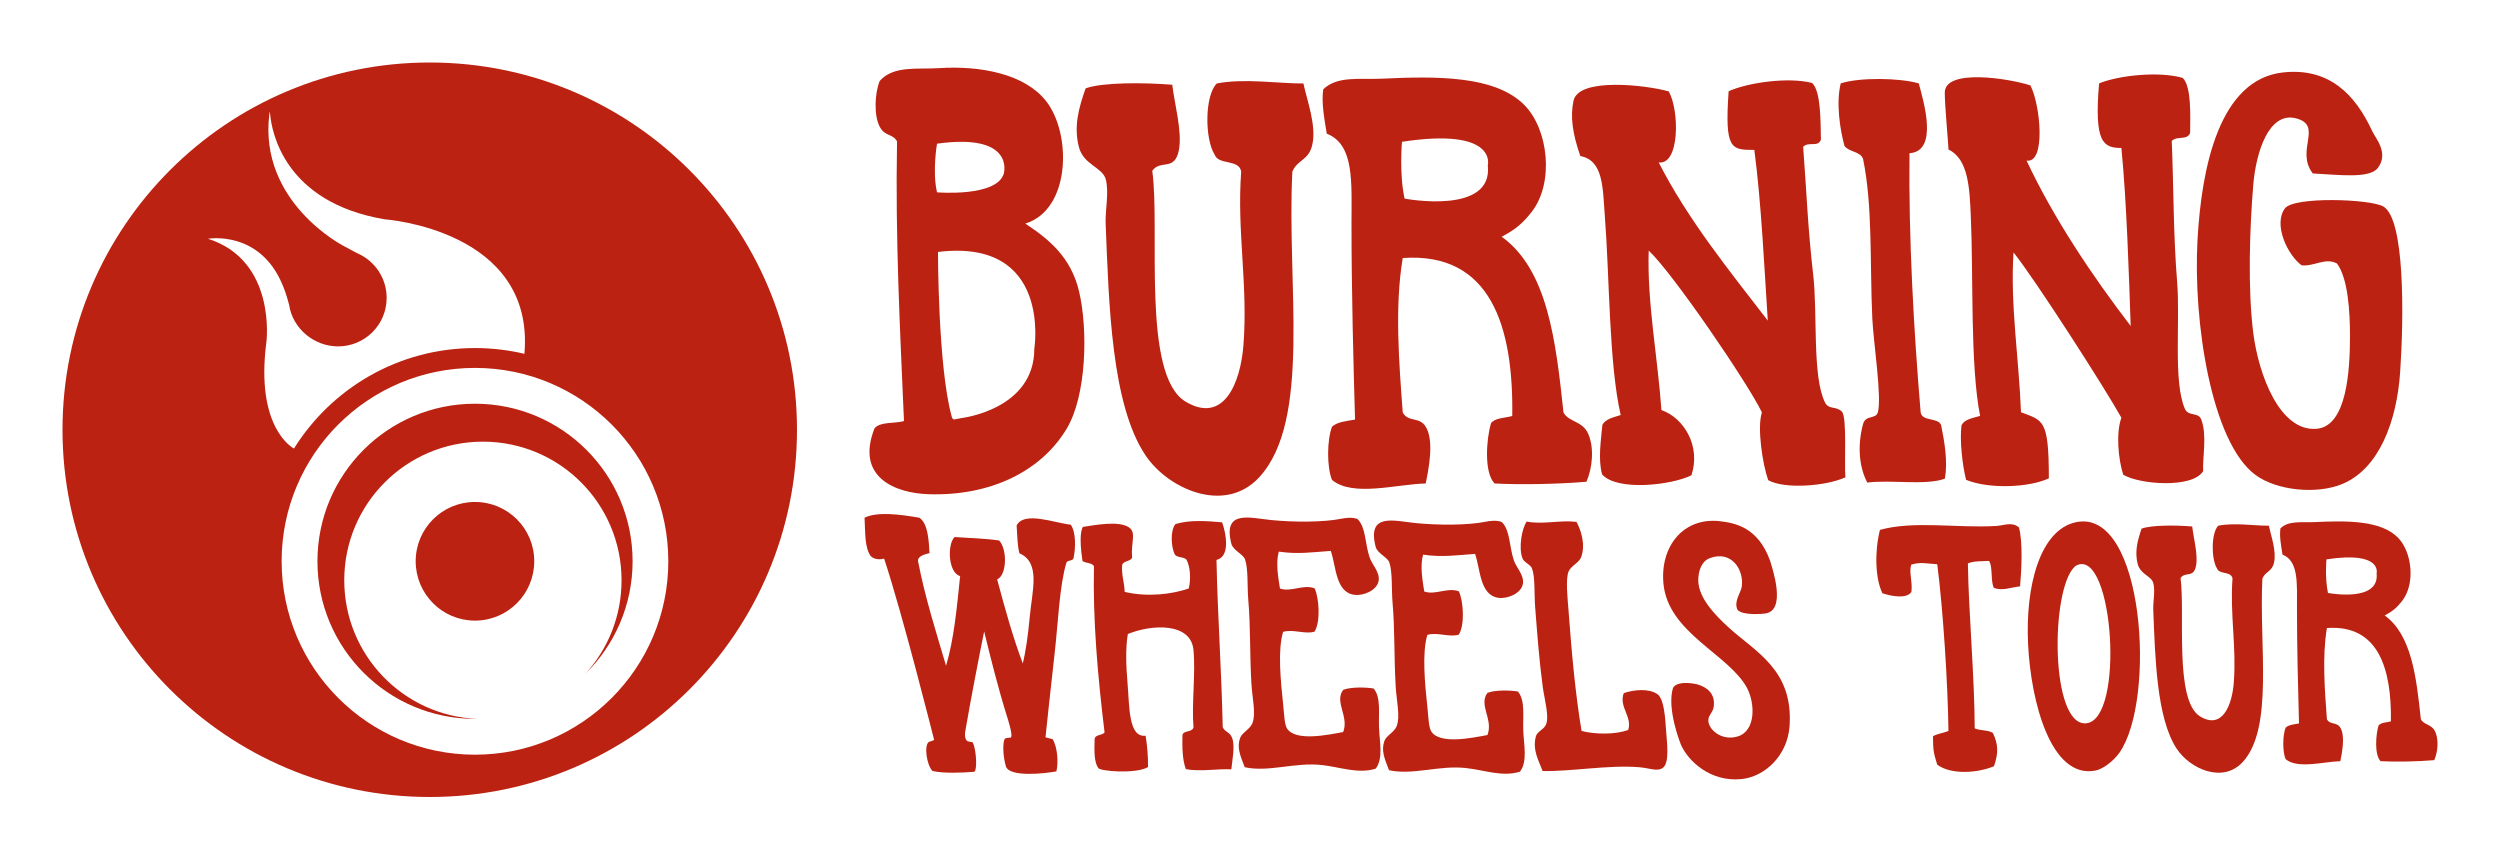 <?xml version="1.0" encoding="UTF-8" standalone="no"?>
<svg
   xmlns:dc="http://purl.org/dc/elements/1.1/"
   xmlns:cc="http://creativecommons.org/ns#"
   xmlns:rdf="http://www.w3.org/1999/02/22-rdf-syntax-ns#"
   xmlns:svg="http://www.w3.org/2000/svg"
   xmlns="http://www.w3.org/2000/svg"
   xmlns:sodipodi="http://sodipodi.sourceforge.net/DTD/sodipodi-0.dtd"
   xmlns:inkscape="http://www.inkscape.org/namespaces/inkscape"
   viewBox="0 0 400 137.518"
   height="137.518"
   width="400"
   xml:space="preserve"
   version="1.1"
   id="svg2"
   inkscape:version="0.48.5 r10040"
   sodipodi:docname="header-bwt.svg"
   inkscape:export-filename="/Users/jaspervdj/Desktop/bwt-logos/bwt-logo-medium.png"
   inkscape:export-xdpi="109.71"
   inkscape:export-ydpi="109.71"><sodipodi:namedview
     pagecolor="#ffffff"
     bordercolor="#666666"
     borderopacity="1"
     objecttolerance="10"
     gridtolerance="10"
     guidetolerance="10"
     inkscape:pageopacity="0"
     inkscape:pageshadow="2"
     inkscape:window-width="1166"
     inkscape:window-height="716"
     id="namedview3269"
     showgrid="false"
     fit-margin-top="10"
     fit-margin-left="10"
     fit-margin-right="10"
     fit-margin-bottom="10"
     inkscape:zoom="0.5"
     inkscape:cx="-17.900532"
     inkscape:cy="-49.197627"
     inkscape:window-x="73"
     inkscape:window-y="62"
     inkscape:window-maximized="0"
     inkscape:current-layer="svg2" /><defs
     id="defs6"><clipPath
       id="clipPath16"
       clipPathUnits="userSpaceOnUse"><path
         id="path18"
         d="m 0,841.89 595.276,0 L 595.276,0 0,0 0,841.89 z"
         inkscape:connector-curvature="0" /></clipPath></defs><g
     id="g3894"
     transform="matrix(0.475,0,0,0.475,0.5,0.502)"><g
       style="fill:#bb2211;fill-opacity:1"
       transform="matrix(1.746,0,0,-1.746,701.687,242.579)"
       id="g20"><path
         id="path22"
         style="fill:#bb2211;fill-opacity:1;fill-rule:nonzero;stroke:none"
         d="m 0,0 c -6.968,-0.67 -6.934,25.934 -2.199,30.239 0.142,0.135 0.248,0.202 0.437,0.283 C 5.279,33.526 7.453,0.721 0,0 m -1.979,38.796 c -6.902,-1.454 -9.82,-12.206 -9.239,-23.678 0.553,-10.966 4.405,-25.878 12.972,-24.242 1.459,0.273 3.494,1.826 4.625,3.421 7.168,10.112 4.84,47.281 -8.358,44.499"
         inkscape:connector-curvature="0" /></g><g
       style="fill:#bb2211;fill-opacity:1"
       transform="matrix(1.746,0,0,-1.746,557.673,53.655)"
       id="g24"><path
         id="path26"
         style="fill:#bb2211;fill-opacity:1;fill-rule:nonzero;stroke:none"
         d="m 0,0 c 4.028,-0.544 4.042,9.921 1.94,13.698 -4.224,1.215 -17.388,2.782 -18.377,-1.802 -0.653,-3.034 -0.199,-6.321 1.313,-10.666 4.48,-0.821 4.312,-6.19 4.719,-11.418 0.938,-12.037 0.792,-28.651 3.072,-38.546 -1.376,-0.456 -2.93,-0.731 -3.535,-1.898 -0.263,-2.933 -0.87,-6.674 -0.042,-9.57 2.927,-3.261 13.351,-2.084 17.228,-0.151 1.853,5.679 -1.488,11.071 -5.793,12.577 -0.712,10.129 -2.787,20.759 -2.455,30.768 4.681,-4.39 19.039,-25.455 21.841,-31.208 -0.974,-2.963 0.152,-10.133 1.213,-13.085 3.16,-1.785 11.207,-1.153 14.898,0.553 -0.245,2.49 0.345,11.654 -0.685,12.674 -1.174,1.156 -2.548,0.282 -3.283,1.818 -2.468,5.109 -1.375,17.056 -2.251,24.602 -1.035,8.928 -1.283,16.043 -1.934,24.659 1.035,1.109 2.853,-0.161 3.421,1.37 -0.076,3.331 0.043,9.385 -1.706,10.957 -4.532,1.167 -12.29,0.106 -16.096,-1.6 C 12.704,2.415 13.979,2.415 18.445,2.415 19.795,-7.761 20.402,-20.805 21.042,-30.52 13.745,-21.043 5.624,-11.048 0,0"
         inkscape:connector-curvature="0" /></g><g
       style="fill:#bb2211;fill-opacity:1"
       transform="matrix(1.746,0,0,-1.746,734.923,136.664)"
       id="g28"><path
         id="path30"
         style="fill:#bb2211;fill-opacity:1;fill-rule:nonzero;stroke:none"
         d="m 0,0 c -2.295,5.186 -0.879,16.944 -1.506,24.512 -0.734,8.959 -0.674,18.542 -1.035,27.171 1.068,1.075 2.922,0.03 3.545,1.537 0.031,3.332 0.267,9.003 -1.43,10.629 -4.486,1.311 -12.275,0.523 -16.138,-1.061 -0.952,-11.35 0.736,-12.456 4.304,-12.456 1.014,-10.218 1.467,-24.616 1.793,-34.34 -7.283,9.496 -14.829,20.683 -20.085,31.909 3.738,-0.623 2.713,10.663 0.74,14.504 -4.182,1.357 -16.52,3.292 -16.52,-1.394 0,-2.475 0.675,-9.679 0.722,-10.985 3.853,-1.83 4.064,-7.52 4.298,-12.758 0.534,-12.061 -0.151,-28.663 1.797,-38.629 -1.391,-0.405 -2.952,-0.625 -3.589,-1.775 -0.365,-2.926 0.147,-7.634 0.882,-10.557 4.385,-1.795 12.034,-1.526 15.969,0.281 0,11.494 -1.12,11.119 -5.375,12.763 -0.373,10.135 -2.109,20.839 -1.439,30.831 4.184,-5.234 17.741,-26.347 20.807,-31.896 -1.072,-2.933 -0.603,-8.003 0.354,-10.986 3.101,-1.89 13.408,-2.709 15.426,0.707 C 3.357,-9.5 4.324,-5.151 3.158,-2.069 2.578,-0.537 0.684,-1.554 0,0"
         inkscape:connector-curvature="0" /></g><g
       style="fill:#bb2211;fill-opacity:1"
       transform="matrix(1.746,0,0,-1.746,652.799,142.138)"
       id="g32"><path
         id="path34"
         style="fill:#bb2211;fill-opacity:1;fill-rule:nonzero;stroke:none"
         d="m 0,0 c -0.599,1.54 -3.675,0.622 -3.953,2.486 -1.335,15.898 -2.332,33.719 -2.149,49.965 5.664,0.391 2.687,10.083 1.793,13.473 -3.641,1.07 -11.445,1.194 -15.062,0 -0.93,-3.796 -0.142,-8.858 0.72,-12.053 0.816,-1.196 3.028,-1.021 3.583,-2.479 1.891,-9.103 1.301,-20.057 1.794,-30.833 0.206,-4.476 1.87,-15.201 1.071,-18.073 -0.382,-1.42 -2.36,-0.434 -2.865,-2.303 -1.089,-4.101 -0.79,-8.212 0.829,-11.274 4.419,0.598 11.306,-0.607 14.952,0.754 C 1.334,-7.114 0.635,-3.118 0,0"
         inkscape:connector-curvature="0" /></g><g
       style="fill:#bb2211;fill-opacity:1"
       transform="matrix(1.746,0,0,-1.746,492.738,257.651)"
       id="g36"><path
         id="path38"
         style="fill:#bb2211;fill-opacity:1;fill-rule:nonzero;stroke:none"
         d="m 0,0 c 3.582,-0.395 7.046,-1.766 10.424,-0.701 1.501,1.982 0.74,5.163 0.635,7.923 -0.104,2.761 0.422,5.841 -1.046,7.546 C 8.46,15.03 5.591,15.068 4.156,14.508 2.381,12.174 5.336,9.366 4.144,6.364 1.262,5.84 -5.073,4.471 -6.697,7.079 c -0.491,0.787 -0.555,2.897 -0.715,4.407 -0.504,4.702 -1.095,10.699 -0.032,14.202 1.939,0.579 4.2,-0.513 6.061,0.043 1.211,1.879 0.883,6.523 0.02,8.355 -2.203,0.847 -4.552,-0.799 -6.684,-0.025 -0.307,2.025 -0.857,4.856 -0.223,7.107 3.663,-0.547 6.625,-0.095 10.032,0.143 1.038,-2.956 0.891,-8.026 4.569,-8.481 1.717,-0.212 4.421,0.865 4.672,2.797 0.211,1.614 -1.292,3.059 -1.759,4.436 -0.904,2.674 -0.69,5.739 -2.302,7.372 -0.98,0.46 -2.488,0.22 -3.131,0.084 -3.389,-0.688 -9.094,-0.705 -13.587,-0.252 -4.064,0.41 -9.353,2.052 -7.643,-4.594 0.321,-1.248 2.291,-2.008 2.633,-2.997 0.647,-1.879 0.405,-5.202 0.626,-7.745 0.458,-5.376 0.271,-10.327 0.599,-16.099 0.174,-3 0.916,-5.856 0.205,-7.733 -0.45,-1.188 -2.017,-1.853 -2.373,-2.862 -0.66,-1.872 0.004,-3.374 0.889,-5.659 C -10.258,-1.43 -5.154,0.575 0,0"
         inkscape:connector-curvature="0" /></g><g
       style="fill:#bb2211;fill-opacity:1"
       transform="matrix(1.746,0,0,-1.746,724.251,195.295)"
       id="g40"><path
         id="path42"
         style="fill:#bb2211;fill-opacity:1;fill-rule:nonzero;stroke:none"
         d="m 0,0 c 0.42,-1.43 -0.051,-3.672 0,-5.091 0.367,-9.424 0.658,-21.003 4.514,-26.881 2.547,-3.877 8.91,-6.811 12.785,-2.544 5.969,6.582 3.099,22.399 3.756,35.365 0.601,1.42 1.859,1.28 2.256,3.109 0.484,2.229 -0.618,5.177 -1.008,7.079 -2.772,-0.019 -6.651,0.624 -9.768,0 -1.389,-1.443 -1.351,-6.412 -0.252,-8.211 0.444,-1.289 2.748,-0.483 3.008,-1.977 -0.512,-6.838 0.785,-13.144 0.248,-20.091 -0.336,-4.373 -2.225,-9.13 -6.512,-6.505 C 4.021,-22.683 6.182,-5.724 5.266,0.937 6.215,2.308 7.813,0.794 8.273,3.396 8.646,5.517 7.754,8.766 7.52,10.889 4.324,11.153 -0.332,11.182 -2.252,10.471 -3.039,8.18 -3.604,6.04 -3.006,3.678 -2.48,1.621 -0.395,1.372 0,0"
         inkscape:connector-curvature="0" /></g><g
       style="fill:#bb2211;fill-opacity:1"
       transform="matrix(1.746,0,0,-1.746,551.043,257.371)"
       id="g44"><path
         id="path46"
         style="fill:#bb2211;fill-opacity:1;fill-rule:nonzero;stroke:none"
         d="m 0,0 c 1.957,-0.148 3.501,-0.906 4.592,-0.123 1.345,0.966 0.782,4.9 0.617,7.296 -0.15,2.231 -0.354,6.024 -1.688,6.937 -1.632,1.115 -4.47,0.869 -6.47,0.179 -0.986,-2.689 1.706,-4.564 0.85,-7.121 -2.558,-0.897 -6.353,-0.853 -8.988,-0.176 -1.164,6.895 -1.926,15.202 -2.5,23.043 -0.173,2.358 -0.631,6.239 0,7.734 0.444,1.041 1.995,1.711 2.371,2.644 0.985,2.424 0.026,5.307 -0.85,6.92 -3.145,0.377 -6.596,-0.558 -9.611,0.056 -0.932,-1.363 -1.59,-5.007 -0.816,-7.082 0.298,-0.821 1.507,-1.151 1.827,-1.927 0.656,-1.642 0.419,-4.906 0.626,-7.539 0.463,-5.82 0.752,-9.898 1.457,-15.29 0.318,-2.415 1.306,-5.747 0.634,-7.325 -0.403,-0.963 -1.678,-1.302 -1.944,-2.245 -0.743,-2.728 0.63,-4.847 1.283,-6.716 C -13.307,-0.877 -5.973,0.478 0,0"
         inkscape:connector-curvature="0" /></g><g
       style="fill:#bb2211;fill-opacity:1"
       transform="matrix(1.746,0,0,-1.746,290.166,173.323)"
       id="g48"><path
         id="path50"
         style="fill:#bb2211;fill-opacity:1;fill-rule:nonzero;stroke:none"
         d="m 0,0 c 0.148,-2.732 -0.01,-5.861 1.224,-7.446 0.397,-0.387 1.334,-0.791 2.546,-0.443 3.444,-10.275 9.653,-34.978 9.653,-34.978 0,0 -0.316,-0.21 -0.99,-0.374 -1.011,-0.626 -0.465,-4.442 0.674,-5.63 2.207,-0.486 5.586,-0.341 7.837,-0.163 0,0 0.316,-0.077 0.417,0.288 0.368,1.048 0.075,4.155 -0.41,5.209 -0.108,0.245 -0.214,0.242 -0.214,0.242 l -0.733,0.129 c -0.847,0.247 -0.59,1.849 -0.59,1.849 0.993,5.859 2.765,14.972 3.66,19.369 1.341,-5.427 2.578,-10.52 4.48,-16.635 -0.004,0 1.298,-3.876 0.563,-3.86 0,0 -0.968,0.03 -1.11,-0.29 -0.385,-0.892 -0.298,-3.313 0.25,-5.205 0.637,-2.199 7.523,-1.419 9.751,-1.008 0.44,1.836 0.186,4.676 -0.707,6.213 l -1.391,0.369 c 0,0 1.17,11.138 1.766,16.224 0.653,5.624 0.923,13.105 2.287,17.526 0.303,0.498 1.43,0.192 1.395,1.033 0.359,1.743 0.454,4.792 -0.582,6.233 -3.093,0.318 -8.984,2.667 -10.436,-0.142 0.13,-1.843 0.13,-3.825 0.535,-5.376 4.167,-1.807 2.445,-7.244 1.994,-12.277 -0.318,-3.474 -0.771,-6.705 -1.342,-8.971 -1.931,5.107 -3.455,10.642 -4.945,16.218 1.859,0.772 2.017,5.717 0.383,7.499 -2.703,0.395 -5.714,0.463 -8.602,0.663 -1.416,-1.398 -1.269,-6.871 1.079,-7.536 -0.63,-6.037 -1.174,-12.167 -2.718,-17.296 -1.932,6.551 -3.996,12.967 -5.39,20.094 -0.193,1.002 1.145,1.383 2.199,1.637 -0.144,2.662 -0.332,5.707 -1.934,6.821 C 6.901,0.63 2.505,1.218 0,0"
         inkscape:connector-curvature="0" /></g><g
       style="fill:#bb2211;fill-opacity:1"
       transform="matrix(1.746,0,0,-1.746,801.789,68.517)"
       id="g52"><path
         id="path54"
         style="fill:#bb2211;fill-opacity:1;fill-rule:nonzero;stroke:none"
         d="m 0,0 c -2.479,1.471 -17.285,1.972 -19.006,-0.354 -2.301,-3.09 0.512,-9.018 3.225,-10.987 2.488,-0.251 4.521,1.569 6.818,0.356 2.121,-2.866 2.518,-9.186 2.512,-14.175 -0.022,-6.37 -0.58,-17.253 -6.459,-17.718 -7.11,-0.573 -11.17,10.457 -12.195,18.43 -1.104,8.622 -0.694,20.478 0,28.71 0.533,6.249 3.001,14.116 8.246,12.755 5.314,-1.384 -0.204,-6.16 3.228,-10.631 4.84,-0.24 10.949,-1.067 12.555,1.061 2.17,2.889 -0.432,5.69 -1.076,7.086 -3.241,7.003 -8.262,12.319 -17.215,11.341 -12.299,-1.34 -15.719,-18.313 -16.498,-32.244 -0.897,-15.921 2.699,-39.068 11.123,-45.368 4.111,-3.076 11.908,-3.84 16.846,-1.772 7.009,2.931 10.47,11.972 11.125,21.613 C 3.971,-20.909 4.111,-2.432 0,0"
         inkscape:connector-curvature="0" /></g><g
       style="fill:#bb2211;fill-opacity:1"
       transform="matrix(1.746,0,0,-1.746,585.539,261.374)"
       id="g56"><path
         id="path58"
         style="fill:#bb2211;fill-opacity:1;fill-rule:nonzero;stroke:none"
         d="m 0,0 c 4.443,0.438 8.875,4.47 9.281,10.208 0.774,10.976 -6.694,14.358 -11.92,19.196 -2.364,2.183 -5.679,5.513 -5.693,8.973 0,1.688 0.598,3.639 2.225,4.248 4.198,1.575 6.629,-2.251 6.167,-5.501 -0.16,-1.143 -1.598,-2.846 -0.816,-4.479 1.07,-1.179 5.127,-0.723 5.127,-0.723 4.577,0.332 1.466,9.044 1.165,10.178 -2.315,6.435 -6.664,7.303 -9.722,7.654 -6.936,0.781 -11.518,-4.758 -10.865,-12.013 0.866,-9.555 12.611,-13.645 16.109,-20.13 1.576,-2.92 1.783,-8.298 -1.788,-9.387 -3.062,-0.933 -5.753,1.326 -5.656,3.234 0.041,0.845 0.864,1.43 1.022,2.432 0.427,2.647 -1.396,3.928 -3.343,4.437 -2.535,0.495 -3.677,0.045 -4.154,-0.326 L -13.193,17.63 C -14.48,13.529 -11.692,6.677 -11.692,6.677 -10.306,3.496 -6.036,-0.599 0,0"
         inkscape:connector-curvature="0" /></g><g
       style="fill:#bb2211;fill-opacity:1"
       transform="matrix(1.746,0,0,-1.746,347.348,116.429)"
       id="g60"><path
         id="path62"
         style="fill:#bb2211;fill-opacity:1;fill-rule:nonzero;stroke:none"
         d="m 0,0 c 0,-11.786 -14.134,-13.38 -14.134,-13.38 l -1.29,-0.257 c -0.456,0 -0.549,0.705 -0.549,0.705 -2.613,9.576 -2.613,31.615 -2.613,31.615 C 3.456,21.362 0,0 0,0 m -18.771,39.569 c 15.13,2.109 12.89,-5.75 12.89,-5.75 -1.317,-4.598 -12.89,-3.637 -12.89,-3.637 -0.936,4.022 0,9.387 0,9.387 M 8.626,11.099 c -1.561,6.548 -5.768,10.03 -10.369,13.053 8.763,2.673 8.99,17.303 4.012,23.635 -4.122,5.248 -12.691,6.889 -20.73,6.352 -4.005,-0.269 -8.695,0.56 -11.369,-2.469 -0.949,-2.325 -1.155,-6.627 0,-8.822 1.014,-1.945 2.422,-1.254 3.346,-2.821 -0.352,-18.827 0.584,-36.299 1.338,-53.973 -1.843,-0.529 -4.624,-0.07 -5.69,-1.415 -3.737,-9.511 4.14,-12.485 10.369,-12.693 12.129,-0.417 21.889,4.522 26.747,12.693 3.776,6.358 4.117,18.98 2.346,26.46"
         inkscape:connector-curvature="0" /></g><g
       style="fill:#bb2211;fill-opacity:1"
       transform="matrix(1.746,0,0,-1.746,472.075,65.846)"
       id="g64"><path
         id="path66"
         style="fill:#bb2211;fill-opacity:1;fill-rule:nonzero;stroke:none"
         d="M 0,0 C -1.066,4.807 -0.505,10.962 -0.505,10.962 18.049,13.796 16.054,6.406 16.054,6.406 17.109,-3.261 0,0 0,0 m 35.422,-45.373 c -1.112,2.537 -3.737,2.202 -4.769,4.111 -1.474,13.818 -3.049,27.533 -11.928,33.911 2.595,1.349 4.031,2.533 5.798,4.798 4.364,5.612 3.229,15.847 -1.361,20.552 -5.66,5.796 -17.106,5.631 -27.606,5.139 -4.143,-0.199 -8.559,0.594 -11.251,-2.056 -0.388,-2.584 0.234,-5.821 0.682,-8.561 5.373,-2.092 4.768,-9.384 4.768,-17.478 0,-12.579 0.371,-26.944 0.683,-37.672 -1.65,-0.285 -3.423,-0.439 -4.434,-1.366 -0.974,-2.491 -1.044,-7.807 0,-10.284 4.012,-3.325 12.382,-0.814 18.067,-0.678 0.608,2.934 1.651,8.281 0,10.962 -1.226,1.99 -3.375,0.786 -4.429,2.733 -0.713,9.55 -1.584,20.433 0,29.802 16.977,1.193 21.386,-13.213 21.128,-30.483 -1.424,-0.391 -3.297,-0.339 -4.093,-1.37 -0.915,-3.043 -1.387,-9.555 0.685,-11.644 4.975,-0.267 12.358,-0.129 17.719,0.336 1.195,2.754 1.515,6.596 0.341,9.248"
         inkscape:connector-curvature="0" /></g><g
       style="fill:#bb2211;fill-opacity:1"
       transform="matrix(1.746,0,0,-1.746,783.109,198.677)"
       id="g68"><path
         id="path70"
         style="fill:#bb2211;fill-opacity:1;fill-rule:nonzero;stroke:none"
         d="M 0,0 C -0.623,2.837 -0.297,6.479 -0.297,6.479 10.549,8.151 9.381,3.786 9.381,3.786 10.002,-1.927 0,0 0,0 m 20.703,-26.795 c -0.654,1.5 -2.189,1.297 -2.787,2.43 -0.863,8.16 -1.787,16.259 -6.973,20.026 1.514,0.793 2.358,1.494 3.387,2.831 2.553,3.318 1.889,9.363 -0.795,12.144 -3.308,3.42 -9.998,3.321 -16.133,3.034 -2.418,-0.117 -5.006,0.35 -6.574,-1.215 -0.223,-1.528 0.137,-3.438 0.399,-5.06 3.136,-1.232 2.791,-5.541 2.791,-10.315 0,-7.437 0.214,-15.919 0.39,-22.258 -0.957,-0.165 -1.998,-0.255 -2.586,-0.809 -0.574,-1.464 -0.613,-4.612 0,-6.069 2.34,-1.964 7.237,-0.486 10.561,-0.402 0.351,1.731 0.959,4.892 0,6.471 -0.717,1.178 -1.977,0.466 -2.592,1.622 -0.414,5.64 -0.926,12.07 0,17.598 9.926,0.704 12.496,-7.801 12.348,-18.005 -0.83,-0.232 -1.928,-0.202 -2.391,-0.808 -0.533,-1.801 -0.812,-5.649 0.4,-6.878 2.903,-0.155 7.219,-0.073 10.358,0.203 0.695,1.621 0.885,3.894 0.197,5.46"
         inkscape:connector-curvature="0" /></g><g
       style="fill:#bb2211;fill-opacity:1"
       transform="matrix(1.746,0,0,-1.746,444.143,256.631)"
       id="g72"><path
         id="path74"
         style="fill:#bb2211;fill-opacity:1;fill-rule:nonzero;stroke:none"
         d="m 0,0 c 3.58,-0.397 7.048,-1.771 10.422,-0.704 1.5,1.983 0.742,5.161 0.639,7.921 -0.109,2.763 0.42,5.844 -1.047,7.548 -1.559,0.258 -4.426,0.3 -5.86,-0.261 C 2.383,12.169 5.334,9.361 4.144,6.359 1.26,5.834 -5.071,4.466 -6.699,7.072 c -0.489,0.788 -0.553,2.901 -0.713,4.41 -0.506,4.704 -1.098,10.699 -0.03,14.204 1.938,0.578 4.198,-0.514 6.059,0.04 1.209,1.881 0.881,6.525 0.022,8.355 -2.205,0.851 -4.557,-0.797 -6.686,-0.025 -0.311,2.029 -0.859,4.856 -0.224,7.111 3.666,-0.549 6.626,-0.098 10.029,0.138 1.045,-2.954 0.893,-8.025 4.572,-8.476 1.721,-0.215 4.42,0.863 4.674,2.792 0.212,1.615 -1.295,3.062 -1.76,4.436 C 8.342,42.73 8.551,45.799 6.94,47.432 5.959,47.89 4.452,47.649 3.809,47.516 0.418,46.827 -5.283,46.812 -9.773,47.261 c -4.068,0.411 -9.357,2.053 -7.647,-4.591 0.322,-1.248 2.29,-2.008 2.633,-2.999 0.648,-1.875 0.406,-5.203 0.624,-7.743 0.458,-5.377 0.272,-10.33 0.6,-16.1 0.172,-2.999 0.92,-5.855 0.208,-7.735 -0.449,-1.185 -2.02,-1.849 -2.376,-2.86 -0.663,-1.869 0.002,-3.372 0.89,-5.661 C -10.259,-1.437 -5.158,0.567 0,0"
         inkscape:connector-curvature="0" /></g><g
       style="fill:#bb2211;fill-opacity:1"
       transform="matrix(1.746,0,0,-1.746,371.37,59.21)"
       id="g76"><path
         id="path78"
         style="fill:#bb2211;fill-opacity:1;fill-rule:nonzero;stroke:none"
         d="m 0,0 c 0.704,-2.384 -0.092,-6.133 0,-8.499 0.629,-15.731 1.11,-35.045 7.713,-44.856 4.356,-6.475 15.25,-11.367 21.872,-4.252 10.233,10.99 5.312,37.381 6.439,59.024 1.02,2.363 3.172,2.134 3.85,5.191 0.833,3.721 -1.053,8.631 -1.717,11.807 -4.747,-0.031 -11.382,1.041 -16.716,0 -2.368,-2.4 -2.314,-10.693 -0.43,-13.692 0.758,-2.156 4.705,-0.813 5.142,-3.306 -0.864,-11.406 1.347,-21.937 0.43,-33.525 -0.576,-7.31 -3.812,-15.241 -11.147,-10.865 -8.566,5.11 -4.865,33.42 -6.44,44.533 1.621,2.286 4.363,-0.234 5.156,4.105 0.64,3.545 -0.899,8.959 -1.294,12.502 C 7.382,18.61 -0.576,18.656 -3.858,17.473 -5.217,13.647 -6.173,10.081 -5.155,6.14 -4.253,2.709 -0.686,2.292 0,0"
         inkscape:connector-curvature="0" /></g><g
       style="fill:#bb2211;fill-opacity:1"
       transform="matrix(1.746,0,0,-1.746,633.016,198.769)"
       id="g80"><path
         id="path82"
         style="fill:#bb2211;fill-opacity:1;fill-rule:nonzero;stroke:none"
         d="m 0,0 c 1.76,-0.6 4.709,-1.137 5.6,0.265 0.248,2.108 -0.521,3.709 -0.042,5.247 1.77,0.567 3.015,0.201 5.029,0.076 1.126,-8.783 2.041,-23.022 2.158,-32.167 -1.128,-0.437 -2.267,-0.543 -2.988,-1.029 0.016,-2.92 0.184,-3.384 0.83,-5.479 2.728,-2.002 7.855,-1.592 10.941,-0.287 0.879,2.508 0.844,4.228 -0.218,6.429 -0.929,0.589 -2.475,0.407 -3.498,0.876 -0.018,9.744 -1.218,23.105 -1.314,31.804 0.929,0.498 2.813,0.425 4.069,0.498 0.755,-0.911 0.288,-4.175 0.961,-5.198 1.63,-0.663 3.368,0.147 5.038,0.283 0.277,3.181 0.553,8.629 -0.22,11.374 -1.33,1.156 -2.851,0.376 -4.376,0.283 C 14.559,12.527 6.016,14.053 -0.476,12.217 -1.524,7.997 -1.391,2.887 0,0"
         inkscape:connector-curvature="0" /></g><g
       style="fill:#bb2211;fill-opacity:1"
       transform="matrix(1.746,0,0,-1.746,363.582,187.92)"
       id="g84"><path
         id="path86"
         style="fill:#bb2211;fill-opacity:1;fill-rule:nonzero;stroke:none"
         d="m 0,0 c 0.613,-0.451 1.868,-0.305 2.211,-1.015 -0.233,-10.373 0.721,-21.107 2.045,-32.06 -0.499,-0.615 -1.609,-0.335 -1.915,-1.154 -0.057,-2.075 -0.175,-4.455 0.682,-5.668 0.199,-0.685 7.33,-1.227 9.612,0.148 0.037,2.192 -0.171,4.154 -0.46,6.043 -3.351,-0.38 -3.103,5.704 -3.485,10.069 -0.29,3.346 -0.41,6.911 0.056,9.559 4.712,1.916 12.132,2.214 12.655,-3.047 0.447,-4.471 -0.365,-10.354 0.008,-14.964 -0.233,-1.051 -2.107,-0.501 -2.133,-1.603 -0.056,-2.415 0.009,-4.713 0.661,-6.462 2.775,-0.528 6.21,0.114 8.771,-0.033 0.187,1.853 0.744,4.403 0.165,6.023 -0.449,1.257 -1.404,1.098 -1.825,2.128 -0.227,10.907 -0.978,21.325 -1.203,32.243 2.67,0.655 1.894,4.97 1.089,7.259 -2.821,0.255 -6.365,0.522 -9.018,-0.355 -1.024,-1.248 -0.809,-4.38 -0.151,-5.77 0.392,-0.778 1.815,-0.443 2.315,-1.12 0.708,-1.348 0.867,-3.73 0.409,-5.519 C 17.27,-6.418 12.547,-6.995 8.133,-5.956 8.094,-4.105 7.489,-2.79 7.649,-0.747 7.932,0.095 9.24,-0.141 9.567,0.656 9.296,3.557 10.474,5.509 8.929,6.515 6.952,7.799 2.603,6.967 0.082,6.587 -0.136,6.271 -0.751,4.892 0,0"
         inkscape:connector-curvature="0" /></g><path
       inkscape:connector-curvature="0"
       id="path90"
       d="M 143.719,19.996 C 75.398,19.996 20,75.392 20,143.715 c 0,68.326 55.398,123.688 123.719,123.688 68.318,0 123.688,-55.361 123.688,-123.688 0,-68.323 -55.37,-123.719 -123.688,-123.719 z m -53.906,16.5 0.125,0.906 c 0.517,5.794 4.678,29.653 38.531,35.406 0,0 50.761,3.466 47.125,45.313 -5.345,-1.267 -10.927,-1.938 -16.656,-1.938 -25.722,0 -48.283,13.526 -60.969,33.844 0,0 -13.144,-6.564 -9.281,-35.906 0,0 3.479,-27.413 -19.688,-34.75 0,0 17.374,-3.061 25.094,15.469 0,0 1.285,2.888 2.25,6.813 1.173,7.883 8.294,13.969 16.5,13.969 9.034,0 16.344,-7.312 16.344,-16.344 0,-6.571 -3.879,-12.246 -9.469,-14.844 -1.54,-0.686 -3.096,-1.689 -5.156,-2.719 0,0 -28.448,-14.627 -24.906,-44.188 l 0.156,-1.031 z m 69.125,86.375 c 35.969,0 65.125,29.151 65.125,65.125 0,35.969 -29.156,65.156 -65.125,65.156 -35.976,0 -65.125,-29.187 -65.125,-65.156 0,-35.974 29.149,-65.125 65.125,-65.125 z m 0,12.062 c -29.315,0 -53.062,23.744 -53.062,53.062 0,29.315 23.748,53.094 53.062,53.094 0.257,0 0.495,0.003 0.75,0 -24.907,-1.009 -44.781,-21.536 -44.781,-46.688 0,-25.794 20.927,-46.688 46.719,-46.688 25.794,0 46.688,20.894 46.688,46.688 0,12.085 -4.565,23.111 -12.094,31.406 9.763,-9.626 15.812,-23.023 15.812,-37.812 0,-29.318 -23.777,-53.062 -53.094,-53.062 z m 0,33.094 c -11.034,0 -19.969,8.928 -19.969,19.969 0,11.032 8.935,20 19.969,20 11.039,0 19.969,-8.968 19.969,-20 0,-11.041 -8.929,-19.969 -19.969,-19.969 z"
       style="fill:#bb2211;fill-opacity:1;fill-rule:nonzero;stroke:none" /></g></svg>